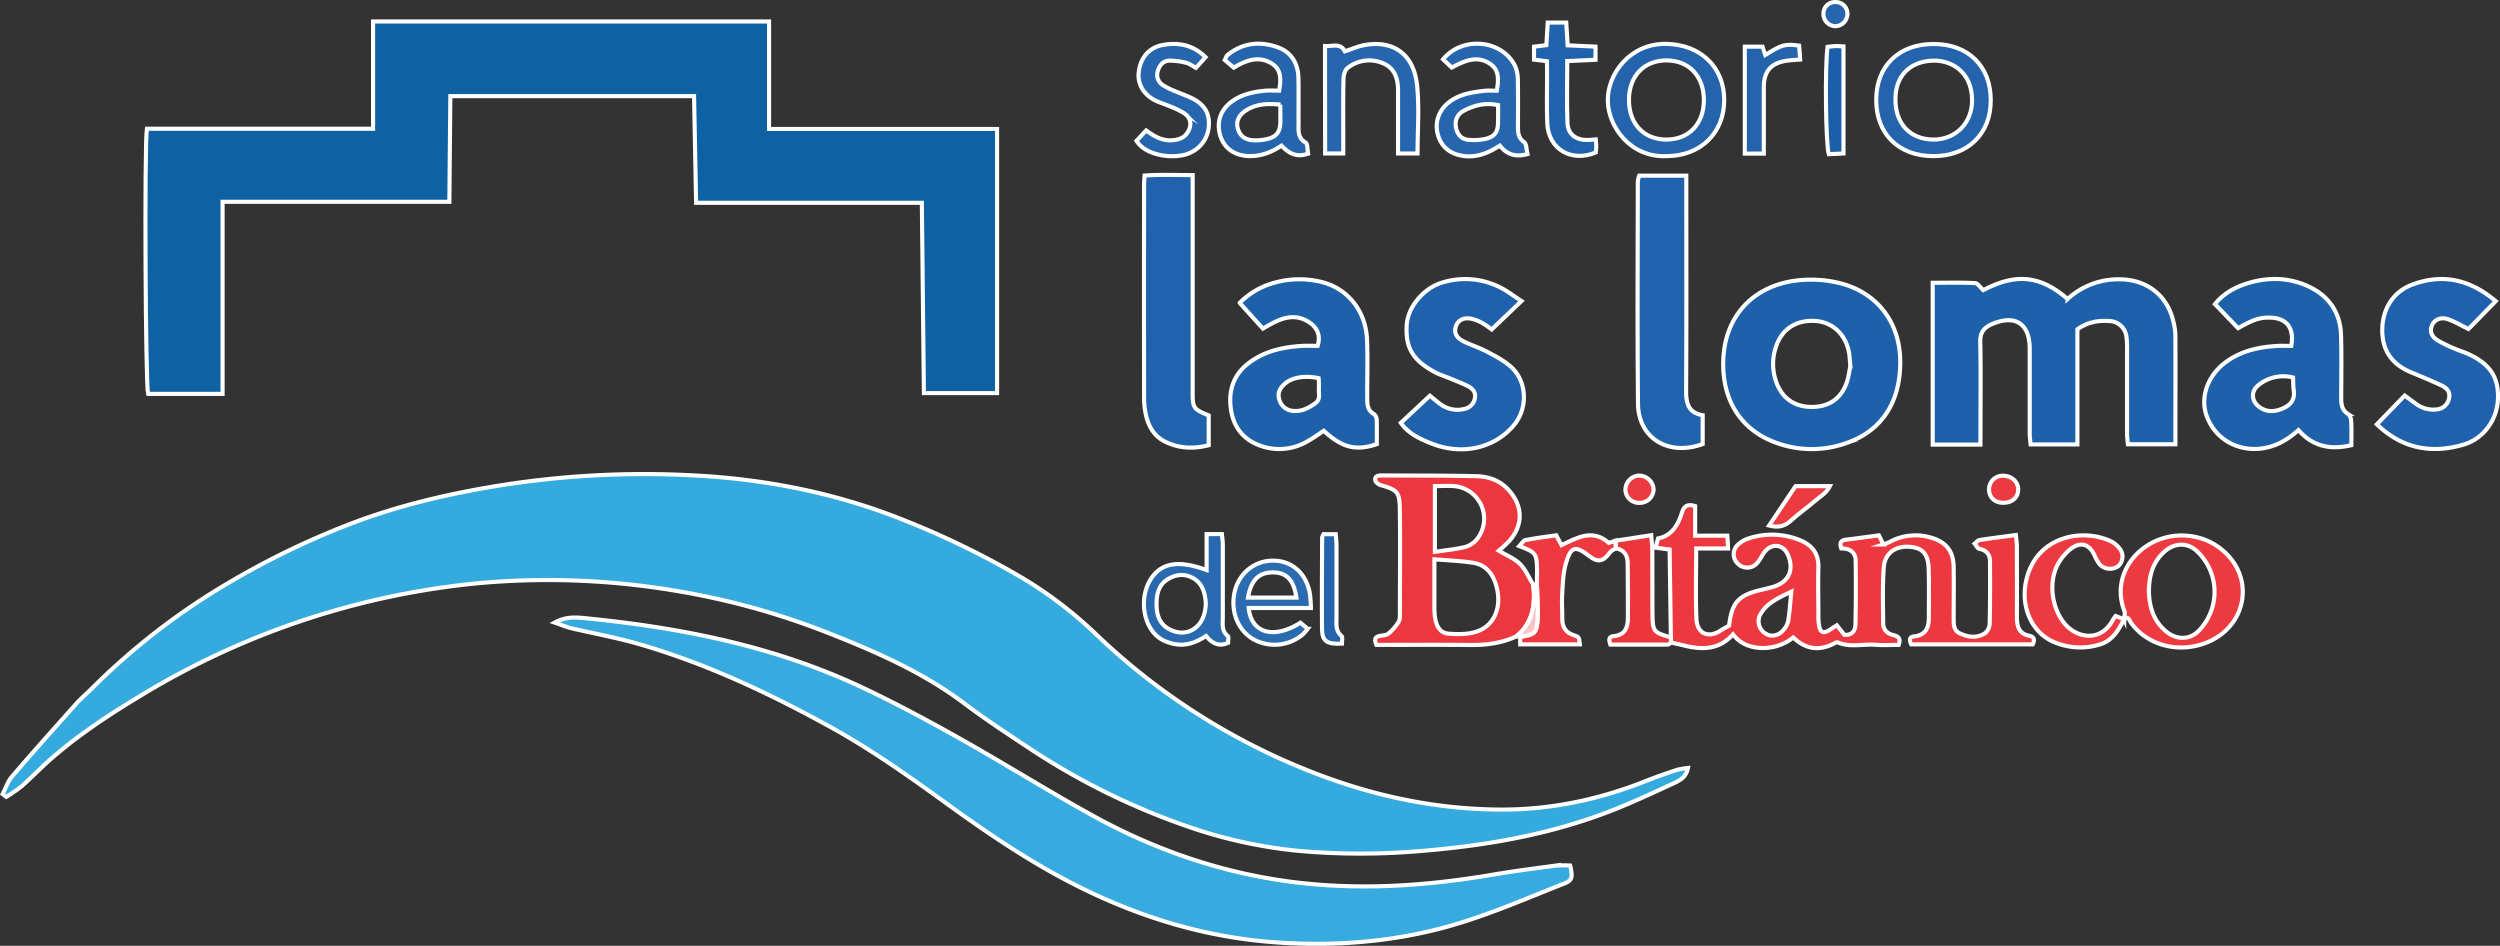<svg id="Capa_1" data-name="Capa 1" xmlns="http://www.w3.org/2000/svg" viewBox="0 0 1215.76 459.94"><rect x="0" y="0" width="1215.76" height="459.94" fill="#333333" stroke="none"/><defs><style>.cls-1{fill:#35aadf;}.cls-1,.cls-10,.cls-11,.cls-12,.cls-13,.cls-14,.cls-15,.cls-16,.cls-17,.cls-18,.cls-19,.cls-2,.cls-20,.cls-21,.cls-3,.cls-4,.cls-5,.cls-6,.cls-7,.cls-8,.cls-9{stroke:#fff;stroke-miterlimit:10;stroke-width:2px;}.cls-2{fill:#0e62a4;}.cls-3{fill:#37aadf;}.cls-4{fill:#1e61ab;}.cls-5{fill:#ed383f;}.cls-6{fill:#1d61ab;}.cls-7{fill:#ed373e;}.cls-8{fill:#2063ad;}.cls-9{fill:#2063ac;}.cls-10{fill:#1f61ac;}.cls-11{fill:#ed3940;}.cls-12{fill:#2364ad;}.cls-13{fill:#2666ae;}.cls-14{fill:#2465ad;}.cls-15{fill:#ed3a41;}.cls-16{fill:#ed393f;}.cls-17{fill:#2969b0;}.cls-18{fill:#2b6cb1;}.cls-19{fill:#ed353c;}.cls-20{fill:#1b5faa;}.cls-21{fill:#fac3c5;}</style></defs><path class="cls-1" d="M1.27,386.15c1.48-2.83,2.47-6.07,4.5-8.43C16,365.76,26.55,354,37.06,342.24c2.36-2.64,5.1-4.95,7.61-7.45A333,333,0,0,1,111,283.52,395.11,395.11,0,0,1,169.74,255c23.33-9,47.55-14.69,72.18-18.74a447.68,447.68,0,0,1,93.15-5.18c36.7,1.68,72.31,8.66,106.47,22.65a410.84,410.84,0,0,1,56.2,27.67,199.83,199.83,0,0,1,35.41,27.17,319.7,319.7,0,0,0,102.66,66c30,12.06,61.14,18.92,93.58,19.13,24.79.16,48.58-4.92,71.55-14.11,4.74-1.9,9.6-3.53,14.45-5.14a41,41,0,0,1,5.47-1c-.93,4.83-4.39,6.28-7.45,7.7-9.47,4.4-19,8.83-28.67,12.67-31.12,12.3-63.68,17.74-96.9,20.27a339.34,339.34,0,0,1-56.67-.34,232.66,232.66,0,0,1-55.82-12.6,339.66,339.66,0,0,1-75.6-37.81c-10.38-6.87-20.8-13.73-30.73-21.21-20.7-15.6-44.19-25.67-68-35a361.58,361.58,0,0,0-70.62-19.52,373.65,373.65,0,0,0-98.4-3.94A387,387,0,0,0,72.24,336C56,345.66,40.06,355.86,25.69,368.26c-5.21,4.5-10,9.51-15.14,14.07a72.82,72.82,0,0,1-7.5,5.18Z"/><path class="cls-2" d="M108.24,191.53H72c-1.22-4.38-1.83-120.22-.57-128.93h110V10.43H374V62.72H484.88V191.17H449.3c-.32-30.67-.63-61.22-1-92.55H338.52c-.35-17.61-.68-34.45-1-51.88H219c-.16,16.75-.31,33.74-.47,51.39H108.24Z"/><path class="cls-3" d="M269.73,302.77c5.86-3.2,10.85-2.54,15.6-2.07,46.26,4.62,91.49,13.6,133.86,33.56,16.06,7.56,31.76,16,47.24,24.69,21.51,12.09,42.44,25.2,64,37.16,35,19.43,72.4,31.37,112.64,34.23,28,2,55.49-.31,83-5,10.07-1.73,20.22-3,30.35-4.38a53.66,53.66,0,0,1,7.17-.05c1.33,5.94,1,7.23-3,8.8-19.63,7.74-39,16.29-59.47,21.67-26.3,6.89-52.95,8.77-80,6.94-43.4-2.94-82.84-17.65-119.66-39.91-14.24-8.6-28-18.13-41.46-27.89-18.21-13.16-36.53-26.15-56.21-37-29.63-16.38-60.21-30.75-92.82-40.24-11.06-3.22-22.48-5.24-33.71-7.9C275,304.78,272.93,303.86,269.73,302.77Z"/><path class="cls-4" d="M963.08,216.21h-23.2V137.52c7,0,13.78-.19,20.58.16,1.37.07,2.64,2.18,4,3.42,13.78-7.17,26.28-8.65,41,4.32a36.5,36.5,0,0,1,26.1-9.57c12.49.28,22.2,7.77,25.19,19.87a31.41,31.41,0,0,1,1.15,7.23c.1,17.56,0,35.12,0,53.1h-23.1c-.15-1.72-.4-3.4-.41-5.08,0-13.8,0-27.59,0-41.39a33,33,0,0,0-.33-6,8.58,8.58,0,0,0-8.21-7.45c-5.42-.39-10.61.46-15.6,4v56H987.5c-.15-1.67-.44-3.36-.44-5.05,0-13.79,0-27.59,0-41.38,0-12.36-7-16.91-18.31-12.1-3.81,1.62-5.84,4-5.74,8.6.3,14.23.11,28.47.11,42.71Z"/><path class="cls-5" d="M806.31,261.85c6.84-1.39,9.72-6.58,11.6-12.48,1-3.15,2.59-4.46,6.44-3.27v14.4H840c.15,2.43.25,3.92.39,6.23H824.86c0,11.91-.33,23,.11,34.12.3,7.45,5.92,9.78,12.06,5.6,1.21-.82,2.55-1.45,3.82-2.17,1.4-11.38,4.5-14.82,15.72-17.44,1.94-.46,3.9-.9,5.81-1.49,7.59-2.36,10.24-8.23,7.08-15.55-2.28-5.26-8.06-5.84-11.52-1.12-1.18,1.61-2,3.49-3.33,5a6.34,6.34,0,0,1-9.47.45,6.27,6.27,0,0,1,.22-9.43,13,13,0,0,1,4.55-2.7,36,36,0,0,1,25.43.69c6,2.44,9.14,6.59,8.95,13.32-.22,7.56,0,15.12,0,22.69a38.09,38.09,0,0,0,.12,4c.56,5.33,2.2,6,6.72,2.71.51-.37,1.07-.67,2.14-1.33l3.63,4.62c3.32.34,5.34-1.58,5.41-4.93.21-10.43.28-20.87.09-31.3-.08-4.32-3.45-5.8-7-5.78-1-3,.09-3.95,2.26-4.23,5.28-.66,10.54-1.38,16.07-2.12.73,1.5,1.39,2.85,2.15,4.43a28.79,28.79,0,0,0,3-1.18,26.33,26.33,0,0,1,20-2.2c7.57,2.18,11.08,6.55,11.2,14.49.12,8.24,0,16.47,0,24.7,0,2.92-.13,6,3.1,7.48,4,1.86,8.24,2.37,12.1-.11a6.23,6.23,0,0,0,2.31-4.48c.23-10.21.24-20.43.15-30.65,0-3.27-1.85-5.26-5.23-5.95-.88-.18-1.5-1.62-2.24-2.48.79-.61,1.52-1.63,2.39-1.77,5.69-.89,11.42-1.59,17.65-2.43.2,2,.5,3.73.51,5.42,0,11.35.1,22.69,0,34,0,4.61.68,8.51,6.07,9.58,2.39.48,2.68,1.93,1.65,4.17H929.42c-.87-1.93-1.13-3.62,1.48-3.9,5.79-.63,7.14-4.43,7.11-9.4,0-7.79.15-15.58-.09-23.36-.22-7.32-2.94-10.27-9.18-10.78-6.81-.56-12.11,3-12.63,9.88-.68,9.06-.39,18.21-.31,27.32,0,2.94,1.76,4.89,4.74,5.69,1.91.51,4.14,1,2.8,4.81-3.55,0-7.48.23-11.36-.06-6.11-.44-12.37,1.4-18.36-1.17-.44-.19-1.25.3-1.83.6-7.18,3.7-13.71,2.77-19.72-3a23.52,23.52,0,0,1-15.38,5.14c-5.7-.21-10.4-2.07-13.94-6.64-6.77,7.61-15.07,7.6-23.88,5.4-2.09-.52-4.21-.95-6.32-1.43l0-2.47q-.3-21.35-.61-42.75l-6.82-.9C805.58,264.65,805.94,263.25,806.31,261.85Zm64.82,25.87c-6.55,3.15-11.58,5.46-14.65,10.38a7,7,0,0,0,1.94,9.9c2.91,2,6.69,1.26,9.22-2.06a9.55,9.55,0,0,0,2-4.09C870.3,297.59,870.59,293.27,871.13,287.72Z"/><path class="cls-6" d="M838,176.78c.1-24.25,16.36-39.3,38.85-40.66A58.63,58.63,0,0,1,895.9,138c18.7,5.27,29.2,21,28.14,40.93-.39,7.41-2,14.48-5.93,20.92-4.77,7.75-11.71,12.67-20.13,15.59a50.11,50.11,0,0,1-33.38.18C847.34,209.74,837.89,195.69,838,176.78Zm61.84,1.39c-.31-3.18-.33-5.2-.73-7.14-1.81-8.74-8.12-14.43-16.4-14.95-9.21-.57-16.14,3.9-19,12.43a25.81,25.81,0,0,0,.22,17.61c2.84,7.58,8.73,11.67,16.78,11.77,8.22.11,14.22-3.63,17.11-11.18C899,183.67,899.33,180.31,899.81,178.17Z"/><path class="cls-6" d="M669.55,216c-10.32,3.42-16.87,1.69-25.81-6.5-2.56,1.69-5.06,3.51-7.72,5a27.05,27.05,0,0,1-23.78,2c-7.91-3-12.44-9.11-13.64-17.49-1.3-9,1.2-16.79,8.65-22.45,7.74-5.88,16.8-7.84,26.27-8.36,2.4-.13,4.82,0,7.22,0,1.86-5.57-.73-9.41-4.5-11.74-7.8-4.82-14.92-.91-22.07,3.35l-11.3-12.5a37,37,0,0,1,16-9.56,44.82,44.82,0,0,1,22.41-.94c13.67,2.75,23,14.11,23.52,28.56.36,9.11.07,18.24.08,27.36,0,3.35-.17,6.71,3.43,8.76a3.82,3.82,0,0,1,1.2,2.8C669.62,208.26,669.55,212.22,669.55,216ZM641.24,183.9c-6.74-1.41-12.74-.4-16.26,2.58-2.33,2-3.82,4.35-2.92,7.55a7.39,7.39,0,0,0,6.54,5.76c4.23.53,7.7-1.32,11-3.66,2.82-2,1.57-4.8,1.79-7.3A41.16,41.16,0,0,0,641.24,183.9Z"/><path class="cls-4" d="M1143.49,216.49c-10.5,2.47-18.83.52-25.75-7.32-5.63,5-11.83,8.56-19.5,9.09-11.35.78-21.29-5.44-25.14-16-3.32-9.1.56-19.84,9.5-26.31,7.5-5.42,16.11-7.26,25.13-7.73,2.2-.12,4.4,0,6.5,0,1.63-8.52-2.14-13.51-10-13.75-5.18-.16-8.09.76-15.85,5.12l-11.25-11.7c4.19-5.25,10-8.38,16.36-10.28,9.92-2.95,19.94-2.66,29.34,1.78,9.83,4.65,15.33,12.73,15.63,23.75.28,10,.11,20,.07,30,0,3.21.18,6.16,3.31,8.19a4.58,4.58,0,0,1,1.53,3.29C1143.61,208.41,1143.49,212.18,1143.49,216.49Zm-28.38-32.9a19,19,0,0,0-16.84,3.73c-3.58,2.76-3.47,7.41,0,10.23,3.66,3,7.69,2.87,11.82,1.09,3.83-1.65,6-4.28,5.38-8.75C1115.17,188,1115.23,186,1115.11,183.59Z"/><path class="cls-7" d="M737.47,309.44c-7.2,3.38-14.8,4.32-22.69,4.23-15.1-.17-30.2-.05-45.43-.05-.82-2.11-1.17-3.66,1.33-4.29,1.51-.38,3.38-.29,4.47-1.18a23.37,23.37,0,0,0,5-5.73c.74-1.2.63-3,.63-4.57,0-16.9.22-33.8-.05-50.69-.13-8-1.41-9-9.37-11.26-1-.3-2.42-1.41-2.56-2.31-.34-2.1,1.43-2.39,3.1-2.38,15.34.09,30.69,0,46,.36,6.12.13,11.76,2.13,16,7,6.63,7.61,6.89,16.35.46,24.09a61.16,61.16,0,0,1-5.48,5.15c3.77,2.28,7.63,3.78,10.32,6.46s4.29,6.62,6.37,10C746.77,293.92,745.52,302.78,737.47,309.44ZM697.55,272c0,8.24,0,15.1,0,22a49.69,49.69,0,0,0,.18,5.32c.56,5.17,2.56,8.49,6.6,8.82,4.54.37,9.47.42,13.72-1,9.32-3,12.84-13.27,9.08-23.86-1.87-5.27-5.36-8.81-10.87-9.61C710.41,272.77,704.46,272.54,697.55,272Zm.24-3.64c5.61-.87,10.66-1.24,15.44-2.58a11.84,11.84,0,0,0,5.95-4.87,15.9,15.9,0,0,0-12.13-24.51c-3-.25-6,0-9.26,0Z"/><path class="cls-8" d="M797.16,85.42h22.9v7.5c0,32.46.1,64.91-.1,97.37,0,6.12,1.35,10.5,8.06,11.65v14c-16.59,6.08-31.27-2.78-31.45-19.58-.38-36-.13-72-.1-108A11.87,11.87,0,0,1,797.16,85.42Z"/><path class="cls-9" d="M580,85.16v8.07q0,49,0,98c0,7.21.52,7.84,7.8,10.79v14.5c-7.64,1.95-14.83,1.54-21.58-1.94-4.78-2.46-7.5-6.9-8.76-12a36.3,36.3,0,0,1-1.08-8.56q-.1-52.32,0-104.64c0-1.08.13-2.16.24-4C564.24,84.81,571.67,85.15,580,85.16Z"/><path class="cls-10" d="M739.9,146.4l-14.49,13.83a43.06,43.06,0,0,0-4.5-3.1,20.57,20.57,0,0,0-5.53-2.16c-3.81-.71-6.5.87-7.44,3.95-.86,2.81.21,5.27,3.6,7,3.77,1.88,7.86,3.12,11.57,5.1,4.07,2.16,8.31,4.34,11.7,7.39,7.87,7.1,8.3,20.05,1.48,28.26-9.51,11.45-25.51,15-40.58,8.85-5.29-2.17-10.63-4.49-14.5-9.88l14.15-13.19c1.94,1.55,3.58,3,5.37,4.26a13.83,13.83,0,0,0,11.43,2.16,6.4,6.4,0,0,0,5.12-5.5c.47-2.82-1.36-4.59-3.68-5.72-2.59-1.26-5.28-2.31-7.94-3.42-2.46-1-5-1.82-7.38-3-12.21-6.34-14.55-12.93-14.23-22.5.32-9.88,8.89-18.73,16.8-21.16A37.71,37.71,0,0,1,730,140C733.24,141.7,736.2,144,739.9,146.4Z"/><path class="cls-10" d="M1155.87,206.35l13.55-14c1.95,1.44,3.69,2.74,5.44,4a13.84,13.84,0,0,0,10,2.75,6.6,6.6,0,0,0,6.1-5.3c.77-3.13-1.07-5.15-3.64-6.35-4.83-2.23-9.74-4.31-14.66-6.33-9.19-3.74-14.14-10.39-14.16-20.43,0-10.42,5.3-18.87,14.77-22.35,14.63-5.37,27.85-2.54,40.41,8.12L1200.44,160c-3.69-1.79-6.73-3.64-10-4.76-3.61-1.24-6.68.27-7.81,3.14s-.18,5.31,3,7.26a66.21,66.21,0,0,0,7.76,3.78c2.23,1,4.6,1.67,6.81,2.68,10.79,4.9,15.06,11.48,14.55,22.21-.48,9.91-6.93,19-16.7,21.91C1182.43,220.78,1168.2,218.22,1155.87,206.35Z"/><path class="cls-11" d="M1033,301.15c0-1.35.54-2.87.1-4-7.85-20.49,11.39-39.49,32.27-36.42a30.06,30.06,0,0,1,18.48,9.77c12.3,13.65,7.32,34.09-9.68,41.53-14.06,6.16-29.82,2-37.86-9.2-.71-1-1.11-3.35-3.36-1.8Zm12-14.26c.12,7.91,2.07,14.93,8.41,20.21,5.06,4.21,11.66,4.21,16.1-.61a27.14,27.14,0,0,0-1-38.31c-4.54-4.44-10.78-4.28-15.62-.18C1047.08,273,1045.18,279.59,1045.05,286.89Z"/><path class="cls-12" d="M810.52,75.93C793,76.74,782,61.75,781.88,48.85S792.63,21.1,810.2,21.34c16.61.22,28.21,11.11,28.29,27.16S827.09,75.85,810.52,75.93ZM828.6,48.75c0-11.66-7.15-19.33-18.12-19.37S792.2,37,792.17,48.55s7.15,19.29,18.11,19.32S828.56,60.36,828.6,48.75Z"/><path class="cls-12" d="M940.36,21.4c16.85,0,27.77,10.81,27.75,27.38,0,16.39-11.15,27.2-28,27.15s-27.72-10.79-27.7-27.36S923.5,21.36,940.36,21.4ZM921.77,48.57c0,11.58,7.15,19.18,18.26,19.3s19.19-8.22,19-19.47c-.21-13.47-10-19.11-18.83-18.92C928.81,29.73,921.56,37,921.77,48.57Z"/><path class="cls-13" d="M706,32.86l-4.24-4c9.53-11.6,29.07-9.55,35.19,3.58a18,18,0,0,1,1.19,7.12c.15,7.11.06,14.22.06,21.33,0,3.11-.12,6,3,8.25,1.22.86,1.07,3.64,1.61,5.79-6,1.61-10,.16-13.44-4.11-5,3.21-10.18,5.54-16.19,5.17-7.11-.45-12.13-4.08-13.9-10.39s.49-12.41,6-16.36c5.09-3.63,11-4.47,17-5.12,1.73-.18,3.49,0,5.61,0,.87-5.09,1.33-9.91-3.09-12.95C718.53,26.71,712.25,29.53,706,32.86Zm22.52,18.26c-6.58-1.36-11.83.18-16.78,2.81-3.25,1.73-4.43,4.94-3.6,8.49.8,3.4,2.94,5.5,6.47,5.62a28,28,0,0,0,7.88-.51c4.54-1.17,5.94-3.35,6-8.13C728.57,56.77,728.53,54.14,728.53,51.12Z"/><path class="cls-13" d="M644.35,22.39c3.76.26,7.5-1.67,9.67,2.56,3.13-1,6.19-2.39,9.39-3,13.39-2.51,24.06,3.56,25.74,19.69,1.11,10.74.21,21.7.21,33h-9.49V67.62c0-8,0-16,0-24-.06-5.69-1.8-10.69-7.54-12.94a16.82,16.82,0,0,0-17,2.39c-1.38,1.05-2,3.82-2,5.82-.21,9.55-.09,19.11-.1,28.66v7.09h-8.81Z"/><path class="cls-14" d="M600,32.91l-4.39-3.73c.6-1.17.75-1.9,1.19-2.27,7.37-6.12,15.78-7,24.47-3.95,6.78,2.38,10,7.9,10.16,15,.16,7.34,0,14.68.07,22,0,3.49-.56,7,3.41,9.38,1.06.63.84,3.41,1.25,5.39-5.87,2.06-9.61-.35-12.94-3.9-5,3.29-10.12,5.24-15.89,5.07-7.11-.21-12.2-3.94-14-10.24-1.82-6.47.29-12.41,5.87-16.4,4.88-3.48,10.51-4.66,16.33-5.17,2-.17,4,0,6.52,0,.88-5,1.23-9.88-3.08-12.85C612.66,26.9,606.26,29.08,600,32.91Zm22.67,18c-6.72-.75-12.33-.27-17.31,3.18-3.22,2.23-4.34,5.45-3.35,8.62,1,3.35,3.51,5.31,7.39,5.51a24.94,24.94,0,0,0,5.92-.41c5.52-1.12,7.28-3.39,7.34-9.08C622.64,56.32,622.62,53.93,622.62,50.9Z"/><path class="cls-15" d="M1033,301.15l0-.15c-2.72,5.38-5.56,10.55-12,12.46a32.28,32.28,0,0,1-22.16-1.25c-10.76-4.47-16.26-17-13.55-29.62,4.71-22,27.47-25.91,41.27-19.36a12.08,12.08,0,0,1,4.06,3.33,6.21,6.21,0,0,1-.72,8.93,6.93,6.93,0,0,1-9-1.27,19,19,0,0,1-2.26-4.05c-2.65-5.78-7-7-12-2.94a24.88,24.88,0,0,0-5.22,6c-5.43,8.59-4,22,2.52,29.91,6,7.28,17.7,9.38,23.58-1.72a21.6,21.6,0,0,1,1.3-1.87Z"/><path class="cls-16" d="M747.39,284.25c0-2.44.14-4.88.09-7.31-.17-7.81-.54-8.3-8.61-11.38,1.13-1.19,1.87-2.7,2.87-2.9,5-1,10-1.6,15.07-2.35.94,1.76,1.73,3.23,2.56,4.8,7.65-3.62,15-8.11,23-1.11l3.39-1.08v3.75c-1,.65-2.23,1.09-2.85,2-3.06,4.36-5.88,5-9.8,1.93-7.07-5.5-9.19-5.08-11.68,3.62-1.37,4.8-1.43,10-1.76,15.05-.24,3.75.12,7.53.06,11.3-.07,4.3,1.58,7.14,5.9,8.44,2.34.71,2.26,1,2.65,4.34h-29v-3.66c6.79-1,8-1.76,8.39-7.79C748.06,296,747.52,290.13,747.39,284.25Z"/><path class="cls-17" d="M586.78,277.21V259.73h7.42c.17,1.79.46,3.48.46,5.17,0,11.76,0,23.52,0,35.28,0,3.22-.76,6.64,2.46,9.14.53.41.08,2.08.08,3.35-4.45,1.93-7.72.26-10.69-3.39-4.76,3.12-9.79,5.12-15.57,3.88-3.78-.82-7.14-2.24-9.75-5.26-6-6.91-6.57-19-1.25-26.78C565.12,273.59,573.26,272.3,586.78,277.21Zm-.38,16.17c-.34-4.76-1.45-9.75-6.55-12.44-4-2.12-8.22-1.6-12,.76-4.7,2.93-5.51,7.69-5.4,12.75.12,4.9,1.51,9.11,6.22,11.58C577.57,310.71,586.25,304.78,586.4,293.38Z"/><path class="cls-13" d="M552.67,68.49l4.73-5.07c4,3,8.12,5.34,13.29,4.74,2.83-.33,5.15-1.2,6.75-3.62,2.26-3.4,1.88-7.06-1.44-9.38a41,41,0,0,0-7.14-3.47c-2.43-1.06-5-1.77-7.37-3-5.82-3.11-8.55-8.39-7.64-14.23,1-6.81,5.29-11.54,11.9-12.64,7.53-1.26,14.49,0,20.52,6L581.58,33c-1.65-.89-3.05-2-4.63-2.42a31.74,31.74,0,0,0-8.42-1.08c-2.94.11-4.7,2.32-5.5,5.08a5.9,5.9,0,0,0,2.69,6.93,34,34,0,0,0,5.33,2.67c2.85,1.24,5.81,2.22,8.6,3.59,5.17,2.53,8.47,6.5,8.24,12.55A15.28,15.28,0,0,1,579,74.2C572.4,77.57,557.63,76.36,552.67,68.49Z"/><path class="cls-8" d="M752.3,29.79,746,29V22.69l6-.72c.23-3.79.44-7.24.67-11h9c.23,3.7.45,7.15.69,11.07l13.55.63v6.4l-13.75.63c0,10.29-.3,20.21.11,30.11.23,5.43,3.94,8.2,9.38,8.28,1.3,0,2.61-.18,4.35-.3.1,1.2.26,2.24.26,3.28s-.14,2.16-.21,3.07c-11.9,5-23-1.62-23.59-14-.35-7.53-.1-15.09-.11-22.63Z"/><path class="cls-18" d="M637.52,295.68H607.24c1.27,12.37,12.26,15.3,25.18,7.14l3.5,3a22.8,22.8,0,0,1-2.3,2.65,21.28,21.28,0,0,1-24.23,2.34c-7.15-4.19-10.81-12.89-9.21-21.9,1.72-9.65,9.53-16.33,19-16.27,9.09.05,15.93,6.06,17.79,15.79A68.2,68.2,0,0,1,637.52,295.68Zm-30.6-5.06h23.52c-1.31-8.63-4.78-12.17-11.27-12.25C612.31,278.29,608.37,282,606.92,290.62Z"/><path class="cls-19" d="M785.79,266.67v-3.75L803,260.26c.18,2.41.5,4.82.52,7.24.07,10.18,0,20.36.07,30.54.09,9.17.37,9.44,9,11.95l0,2.47c-.5.36-1,1-1.49,1-9.27.06-18.53,0-28,0-.65-2.06-1.07-3.85,1.55-4.1,5.85-.55,7.06-4.4,7-9.29,0-8.63,0-17.25-.1-25.88C791.56,270.32,790.11,267.38,785.79,266.67Z"/><path class="cls-12" d="M858.45,26.76c8.12-5.11,9.52-5.5,16.49-4.57.14,2,.3,4.16.49,6.78-2.33.19-4.46.23-6.55.55-7.71,1.18-11.13,5.17-11.14,12.88,0,10.63,0,21.25,0,32.3h-9.23v-52h8.59C857.53,24,857.92,25.15,858.45,26.76Z"/><path class="cls-12" d="M652.57,313c-7.31.4-9.62-1.18-9.67-7.15-.14-14.83,0-29.68.06-44.52,0-.38.32-.77.67-1.54h5.92c.14,1.79.4,3.5.4,5.2,0,11.74,0,23.48,0,35.23,0,3.25-.61,6.64,2.52,9.16C653,309.78,652.57,311.41,652.57,313Z"/><path class="cls-20" d="M896.49,22.57V74.63l-7.14.35c-1.5-4.77-1.93-42.42-.62-52.18,1.16-.13,2.42-.34,3.69-.4C893.53,22.35,894.64,22.48,896.49,22.57Z"/><path class="cls-15" d="M860.31,255.59l12.88-19.19H889.9c-1.68,3.36-4.61,4.95-7,7-3.87,3.32-8.08,6.24-11.84,9.67C868.21,255.67,865.22,256.84,860.31,255.59Z"/><path class="cls-15" d="M797.45,244.53a6.54,6.54,0,0,1-7-6.4,6.93,6.93,0,0,1,6.69-6.85,7.12,7.12,0,0,1,7,6.6A6.63,6.63,0,0,1,797.45,244.53Z"/><path class="cls-11" d="M974.26,244.5c-4.1.05-6.9-2.54-7-6.42a6.68,6.68,0,0,1,6.77-6.75c4.25,0,7.57,3.06,7.42,6.9S978.48,244.46,974.26,244.5Z"/><path class="cls-13" d="M892.38,12.75a6,6,0,0,1-5.64-6.1,5.63,5.63,0,0,1,6-5.65,5.72,5.72,0,0,1,5.68,6A6.09,6.09,0,0,1,892.38,12.75Z"/><path class="cls-21" d="M747.39,284.25c.13,5.88.67,11.78.28,17.63-.39,6-1.6,6.76-8.39,7.79l-1.81-.23c8-6.66,9.3-15.52,8.19-25.16Z"/></svg>